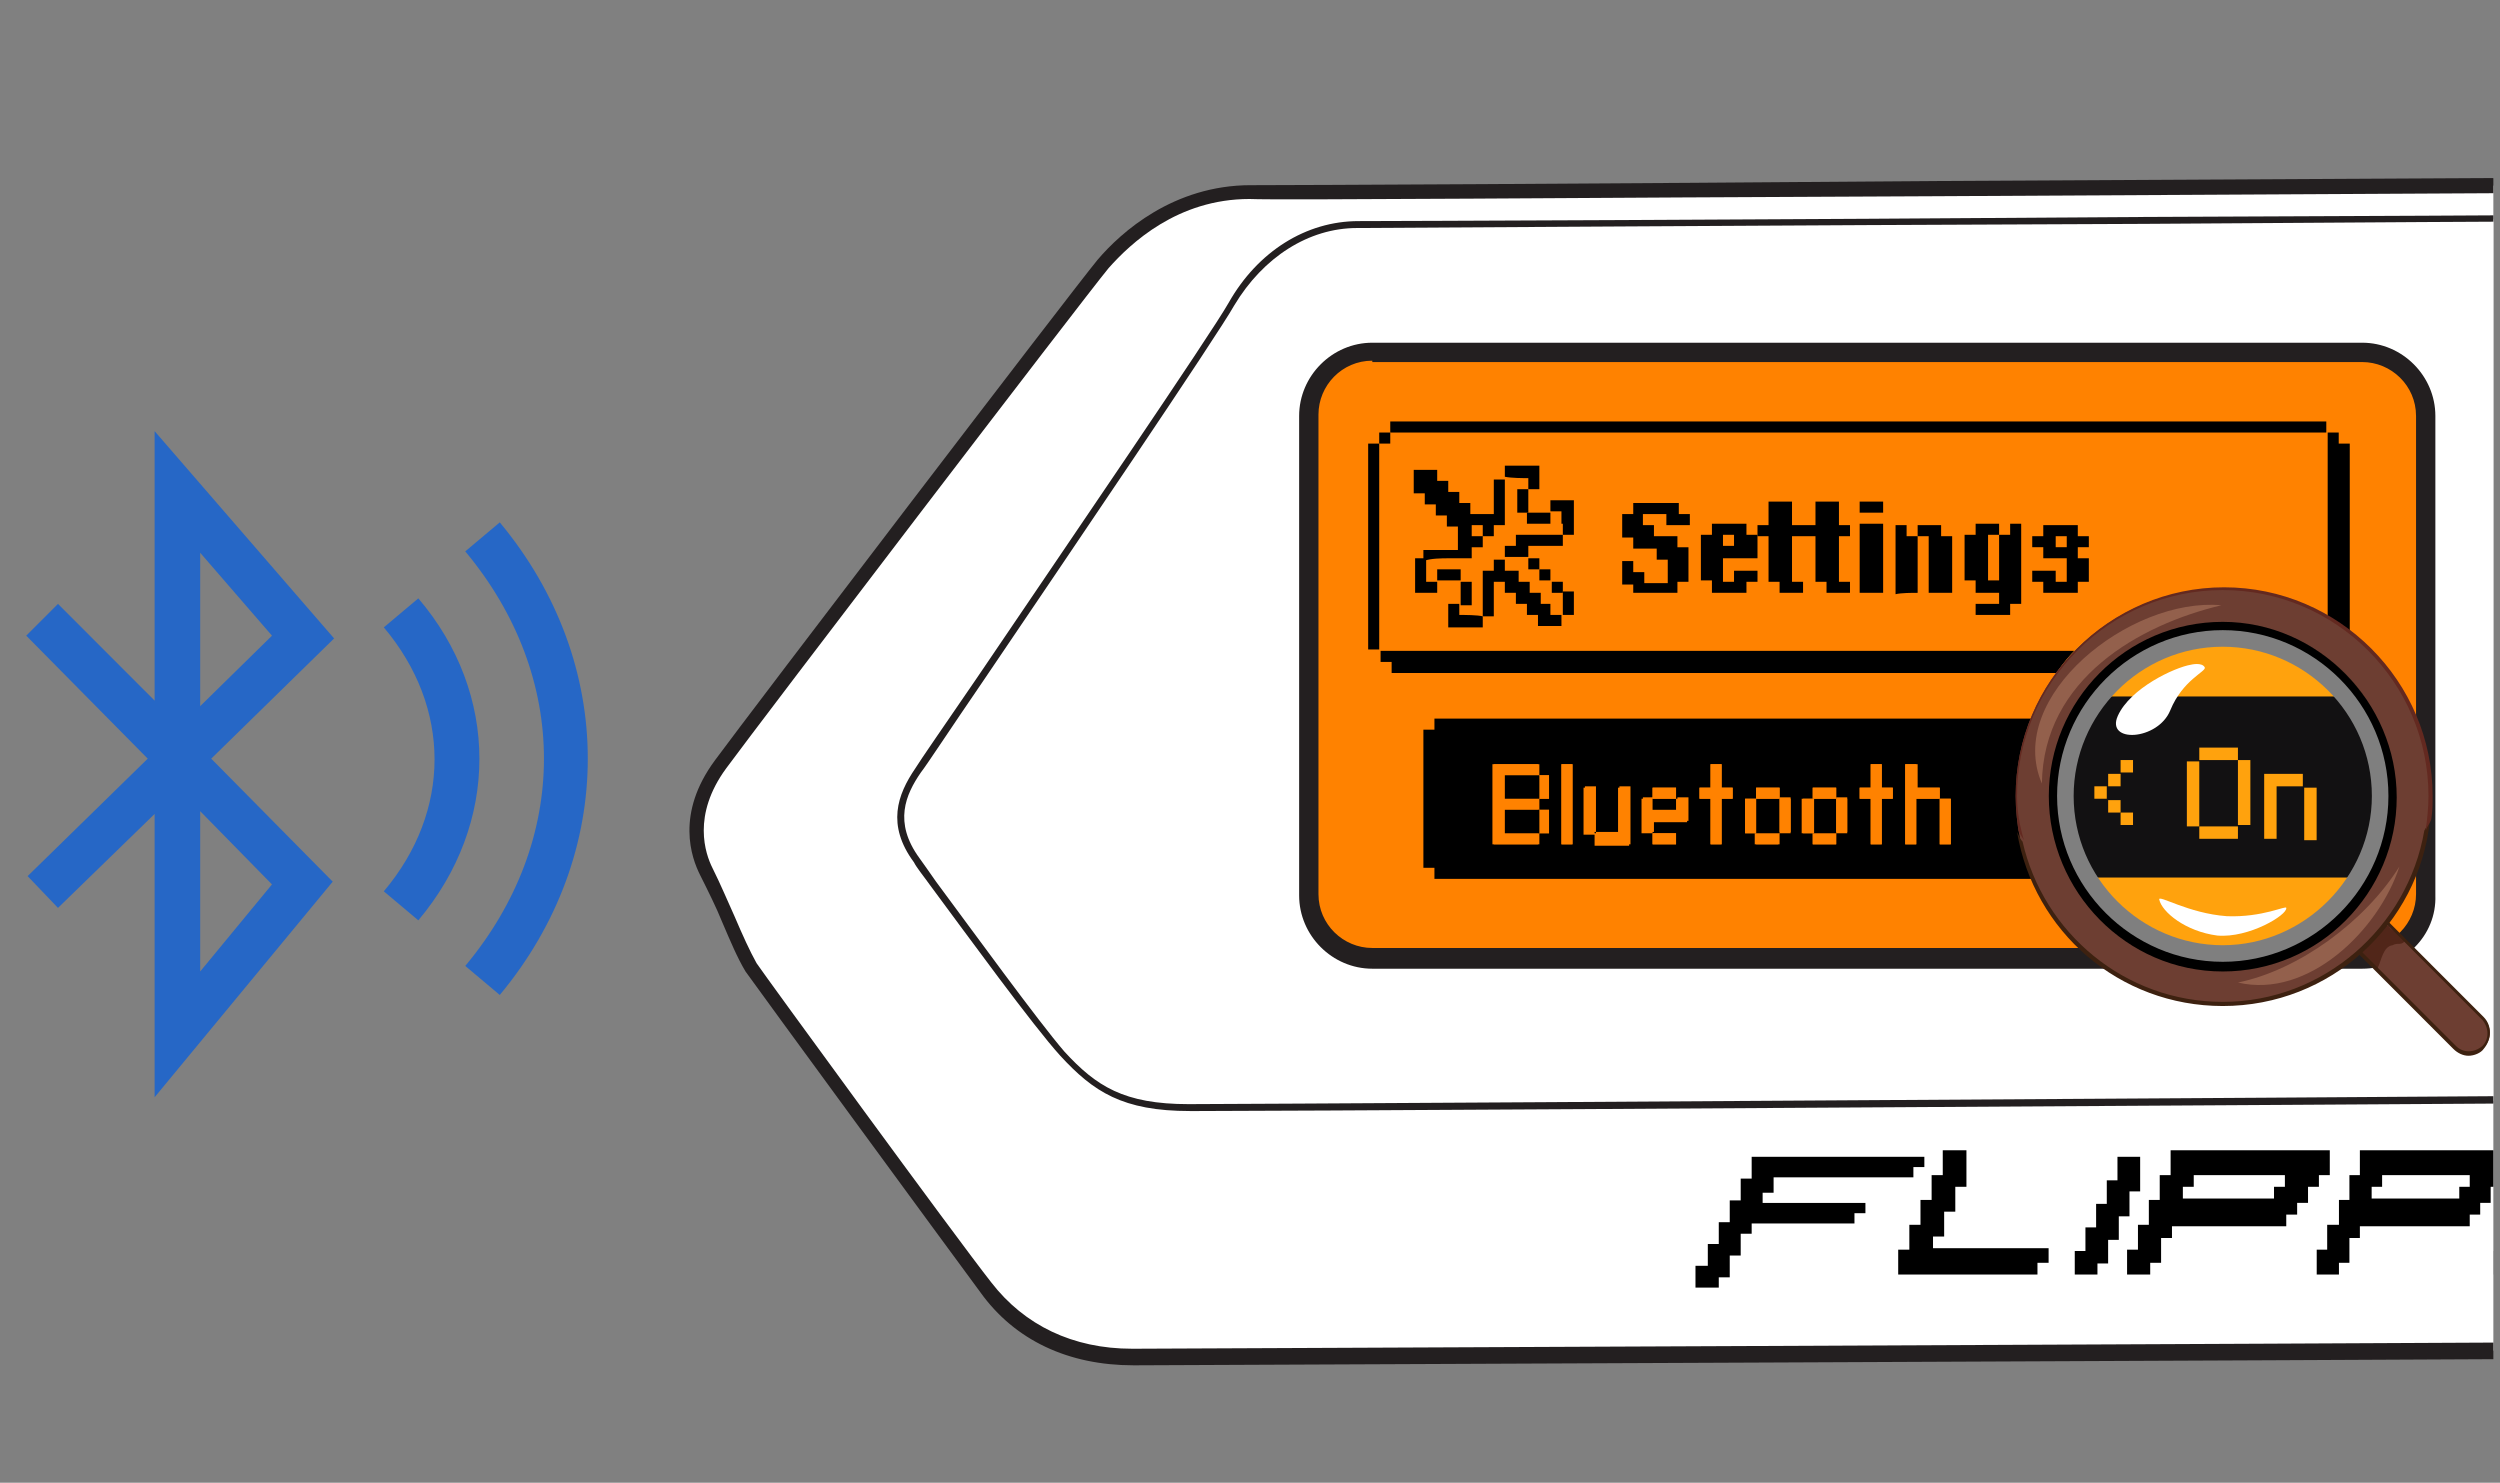 <svg width="376" height="223" viewBox="0 0 376 223" fill="none" xmlns="http://www.w3.org/2000/svg">
<rect x="0" y="0" width="376" height="223" fill="#808080" stroke="none"/>
<g clip-path="url(#clip0_32_1139)">
<path d="M188.123 28.889C198.505 28.889 443.729 27.435 451.412 27.642C459.51 27.85 467.816 29.721 474.46 37.203C481.105 44.685 509.759 80.017 512.874 83.758C515.988 87.5 518.895 92.28 519.934 100.178C520.972 108.075 523.464 161.074 523.464 168.348C523.464 176.038 521.179 179.156 519.518 182.689C517.857 186.014 515.365 191.003 513.912 194.328C512.251 197.653 506.645 202.226 497.716 202.434C488.787 202.641 180.648 204.096 171.096 204.096C161.545 204.304 153.655 200.563 148.463 193.704C142.857 186.638 114.203 147.565 112.957 145.486C110.88 142.161 109.012 136.965 106.105 131.145C104.236 127.612 103.405 121.793 108.181 114.934C112.957 108.283 161.337 44.685 165.698 39.697C170.058 34.709 177.741 28.889 188.123 28.889Z" fill="white"/>
<path d="M170.473 205.343C160.714 205.343 152.616 201.602 147.425 194.328C142.65 187.885 113.58 148.188 112.126 146.11C110.88 144.031 109.842 141.537 108.596 138.628C107.766 136.549 106.52 134.055 105.274 131.561C104.028 129.067 101.537 122.416 107.558 114.311C112.749 107.244 161.13 43.854 165.075 39.074C168.605 34.917 176.495 27.85 188.123 27.85C188.331 27.85 188.538 27.85 188.746 27.85C195.183 27.85 239.618 27.642 290.698 27.227C363.995 26.811 447.051 26.395 451.412 26.395C458.056 26.603 467.816 27.642 475.291 36.372C478.198 39.697 486.919 50.089 512.666 81.68L513.704 82.927C516.819 86.876 519.934 91.448 520.972 99.97C522.01 108.283 524.502 161.282 524.502 168.348C524.502 175.415 522.633 178.948 520.972 182.066C520.764 182.481 520.556 182.897 520.349 183.313C518.688 186.638 516.196 191.626 514.742 194.952C512.874 198.9 506.645 203.473 497.508 203.681C491.694 203.889 360.673 204.512 264.95 204.928C214.286 205.136 174.211 205.343 170.889 205.343C170.681 205.343 170.473 205.343 170.473 205.343ZM187.915 29.929C177.118 29.929 170.058 36.579 166.736 40.321C162.791 45.101 114.41 108.491 109.219 115.558C104.028 122.624 106.105 128.444 107.143 130.522C108.389 133.016 109.427 135.51 110.465 137.796C111.711 140.706 112.749 142.992 113.787 144.863C115.033 146.733 143.688 186.015 149.086 192.873C154.07 199.316 161.337 202.849 170.266 202.849C170.473 202.849 170.473 202.849 170.681 202.849C174.003 202.849 214.078 202.642 264.743 202.434C360.465 202.018 491.279 201.394 497.093 201.187C505.606 200.979 510.797 196.614 512.251 193.704C513.912 190.379 516.404 185.391 517.857 182.066C518.065 181.65 518.272 181.234 518.48 180.819C519.934 177.909 521.595 174.791 521.595 168.141C521.595 160.035 519.103 107.66 518.065 99.97C517.027 92.28 514.327 87.915 511.42 84.174L510.797 83.135C485.05 51.544 476.329 40.944 473.63 37.826C468.231 31.591 461.379 28.889 451.412 28.682C447.051 28.682 363.995 29.097 290.698 29.513C237.957 29.721 192.483 30.137 187.915 29.929Z" fill="#231F20"/>
<path d="M442.068 32.63C450.789 32.63 456.188 33.67 461.794 40.528C467.4 47.387 500.831 91.241 503.53 94.982C506.229 98.723 508.721 104.127 508.721 110.154C508.721 116.181 510.174 144.031 509.759 151.513C509.551 158.996 504.568 164.192 497.093 164.607C489.826 164.815 188.746 166.893 178.779 166.686C168.812 166.686 164.452 163.776 159.676 158.58C154.9 153.176 141.404 134.471 137.666 129.483C133.721 124.079 135.382 119.922 137.874 115.973C140.365 112.024 181.271 52.375 185.008 45.932C188.746 39.489 195.39 33.877 203.904 33.877C212.417 33.877 433.555 32.63 442.068 32.63Z" fill="white"/>
<path d="M180.025 167.101C179.61 167.101 179.194 167.101 178.987 167.101C168.812 167.101 164.452 164.192 159.468 158.788C155.316 154.215 145.349 140.498 139.95 133.224C138.912 131.769 137.874 130.522 137.458 129.691C133.306 124.079 134.967 119.507 137.666 115.558C138.289 114.518 142.027 109.115 147.01 101.84C160.091 82.511 182.101 50.297 184.801 45.516C189.161 37.826 196.429 33.254 204.319 33.254C208.472 33.254 266.611 33.046 322.674 32.63C379.36 32.423 438.123 32.007 442.276 32.007C451.412 32.007 457.018 33.254 462.625 40.113C468.439 47.179 501.869 91.241 504.36 94.566C507.683 99.138 509.552 104.75 509.759 110.154C509.759 112.232 509.967 116.805 510.174 122.208C510.59 132.6 511.005 146.733 510.797 151.721C510.382 159.619 505.191 165.023 497.716 165.231C491.071 165.231 203.073 167.101 180.025 167.101ZM442.068 33.046C437.708 33.046 379.153 33.254 322.467 33.67C266.404 33.877 208.264 34.293 204.111 34.293C196.844 34.293 189.992 38.658 185.631 45.932C182.932 50.712 160.922 83.135 147.841 102.464C142.857 109.738 139.327 115.142 138.497 116.181C136.213 119.507 134.344 123.663 138.289 129.067C138.912 129.898 139.743 131.145 140.781 132.6C146.179 139.875 156.146 153.592 160.091 158.164C164.867 163.36 169.02 166.062 178.779 166.062C190.199 166.062 490.656 164.192 497.093 163.984C503.945 163.776 508.929 158.788 509.136 151.513C509.344 146.525 508.721 132.392 508.513 122.208C508.306 116.805 508.098 112.232 508.098 110.154C508.098 102.88 504.568 97.268 503.115 95.397C500.623 92.072 467.193 48.01 461.379 40.944C456.188 34.293 450.997 33.046 442.068 33.046Z" fill="#231F20"/>
<path d="M355.274 144.031H206.395C200.997 144.031 196.844 139.667 196.844 134.471V62.559C196.844 57.155 201.204 52.998 206.395 52.998H355.274C360.673 52.998 364.826 57.363 364.826 62.559V134.679C365.033 139.875 360.673 144.031 355.274 144.031Z" fill="#FF8200"/>
<path d="M355.274 145.694H206.395C200.374 145.694 195.39 140.706 195.39 134.679V62.559C195.39 56.532 200.374 51.544 206.395 51.544H355.274C361.296 51.544 366.279 56.532 366.279 62.559V134.679C366.487 140.706 361.503 145.694 355.274 145.694ZM206.395 54.246C201.827 54.246 198.297 57.987 198.297 62.351V134.471C198.297 139.043 202.035 142.576 206.395 142.576H355.274C359.842 142.576 363.372 138.835 363.372 134.471V62.559C363.372 57.987 359.635 54.453 355.274 54.453H206.395V54.246Z" fill="#231F20"/>
<path d="M207.434 94.358C207.434 85.213 207.434 75.861 207.434 66.716H205.772C205.772 77.108 205.772 87.5 205.772 97.684H207.434C207.434 96.852 207.434 95.189 207.434 94.358Z" fill="black"/>
<path d="M233.389 90.825H231.728V89.162H230.066V87.499H228.405V85.837H226.329V84.174H224.668V85.837H223.007C223.007 87.915 223.007 90.617 223.007 92.695H224.668C224.668 91.24 224.668 88.954 224.668 87.499H226.329V89.162H227.99V90.825H229.651V92.488H231.312V94.15C232.143 94.15 233.804 94.15 234.842 94.15V92.488H233.181V90.825H233.389Z" fill="black"/>
<path d="M219.477 92.488V90.825H217.816C217.816 91.656 217.816 93.319 217.816 94.358C219.269 94.358 221.553 94.358 223.007 94.358V92.695C222.176 92.488 220.307 92.488 219.477 92.488Z" fill="black"/>
<path d="M297.135 89.162C297.965 89.162 299.626 89.162 300.664 89.162V90.825C299.834 90.825 298.173 90.825 297.135 90.825V92.488C298.588 92.488 300.872 92.488 302.326 92.488V90.825H303.987C303.987 86.876 303.987 82.719 303.987 78.77H302.326V80.433H300.664C300.664 82.511 300.664 85.213 300.664 87.292H299.003C299.003 85.213 299.003 82.511 299.003 80.433H300.664V78.77C299.834 78.77 298.173 78.77 297.135 78.77V80.433H295.473C295.473 82.511 295.473 85.213 295.473 87.292H297.135V89.162Z" fill="black"/>
<path d="M235.05 92.488H236.711C236.711 91.656 236.711 89.993 236.711 88.954H235.05C235.05 89.993 235.05 91.656 235.05 92.488Z" fill="black"/>
<path d="M221.346 89.162V87.499H219.684C219.684 88.331 219.684 89.994 219.684 91.033H221.346V89.162Z" fill="black"/>
<path d="M307.309 89.162C308.762 89.162 311.047 89.162 312.5 89.162V87.499H314.161C314.161 86.668 314.161 85.005 314.161 83.966H312.5V82.303H314.161V80.641H312.5V78.978C311.047 78.978 308.762 78.978 307.309 78.978V80.641H305.648V82.303H307.309V83.966C308.14 83.966 309.801 83.966 310.839 83.966C310.839 84.798 310.839 86.46 310.839 87.499H309.178V85.837C308.347 85.837 306.686 85.837 305.648 85.837V87.499H307.309V89.162ZM309.178 82.303V80.641H310.839V82.303H309.178Z" fill="black"/>
<path d="M265.988 82.304C265.988 83.758 265.988 86.045 265.988 87.499H267.65V89.162C268.48 89.162 270.141 89.162 271.179 89.162V87.499H269.518C269.518 85.421 269.518 82.719 269.518 80.641C270.349 80.641 272.01 80.641 273.048 80.641C273.048 82.719 273.048 85.421 273.048 87.499H274.709V89.162C275.54 89.162 277.201 89.162 278.239 89.162V87.499H276.578C276.578 85.421 276.578 82.719 276.578 80.641H278.239V78.978H276.578C276.578 78.147 276.578 76.484 276.578 75.445C275.748 75.445 274.086 75.445 273.048 75.445C273.048 76.276 273.048 77.939 273.048 78.978C272.218 78.978 270.557 78.978 269.518 78.978C269.518 78.147 269.518 76.484 269.518 75.445C268.688 75.445 267.027 75.445 265.988 75.445C265.988 76.276 265.988 77.939 265.988 78.978H264.327V80.641H265.988V82.304Z" fill="black"/>
<path d="M245.432 89.162C247.508 89.162 250.208 89.162 252.284 89.162V87.5H253.945C253.945 86.045 253.945 83.758 253.945 82.304H252.284V80.641C251.454 80.641 249.792 80.641 248.754 80.641V78.978H247.093V77.316C247.924 77.316 249.585 77.316 250.623 77.316V78.978C251.454 78.978 253.115 78.978 254.153 78.978V77.316H252.492V75.653C250.415 75.653 247.716 75.653 245.64 75.653V77.316H243.978C243.978 78.147 243.978 79.81 243.978 80.849H245.64V82.511C246.47 82.511 248.131 82.511 249.169 82.511V84.174H250.831C250.831 85.005 250.831 86.668 250.831 87.707C250 87.707 248.339 87.707 247.301 87.707V86.045H245.64V84.382H243.978C243.978 85.213 243.978 86.876 243.978 87.915H245.64V89.162H245.432Z" fill="black"/>
<path d="M235.05 87.499H233.389V89.162H235.05V87.499Z" fill="black"/>
<path d="M233.181 85.629H231.52V87.292H233.181V85.629Z" fill="black"/>
<path d="M217.816 85.629H216.154V87.292C216.985 87.292 218.646 87.292 219.684 87.292V85.629H217.816Z" fill="black"/>
<path d="M216.155 89.162V87.499H214.493C214.493 86.668 214.493 85.005 214.493 83.966H212.832C212.832 85.421 212.832 87.707 212.832 89.162C213.455 89.162 215.324 89.162 216.155 89.162Z" fill="black"/>
<path d="M231.52 83.966H229.859V85.629H231.52V83.966Z" fill="black"/>
<path d="M217.816 83.966C218.646 83.966 220.307 83.966 221.346 83.966V82.304H223.007V80.641H221.346V78.978H223.007V80.641H224.668V78.978H226.329C226.329 76.9 226.329 74.198 226.329 72.12H224.668C224.668 73.574 224.668 75.861 224.668 77.316C223.837 77.316 222.176 77.316 221.138 77.316V75.653H219.477V73.99H217.816V72.327H216.154V70.665C215.324 70.665 213.663 70.665 212.625 70.665C212.625 71.496 212.625 73.159 212.625 74.198H214.286V75.861H215.947V77.523H217.608V79.186H219.269C219.269 80.017 219.269 81.68 219.269 82.719C217.816 82.719 215.532 82.719 214.078 82.719V84.382C215.116 83.966 216.985 83.966 217.816 83.966Z" fill="black"/>
<path d="M231.52 80.433C230.689 80.433 229.028 80.433 227.99 80.433V82.096H226.329V83.758C227.159 83.758 228.821 83.758 229.859 83.758V82.096C231.312 82.096 233.596 82.096 235.05 82.096V80.433C234.219 80.433 232.351 80.433 231.52 80.433Z" fill="black"/>
<path d="M290.075 82.303C290.075 84.382 290.075 87.084 290.075 89.162C290.905 89.162 292.566 89.162 293.605 89.162C293.605 86.46 293.605 83.343 293.605 80.641H291.944V78.978C291.113 78.978 289.452 78.978 288.414 78.978V80.641H290.075V82.303Z" fill="black"/>
<path d="M288.414 89.162C288.414 86.46 288.414 83.343 288.414 80.641H286.753V78.978H285.091C285.091 82.303 285.091 86.045 285.091 89.37C285.922 89.162 287.583 89.162 288.414 89.162Z" fill="black"/>
<path d="M283.223 89.162C283.223 85.837 283.223 82.096 283.223 78.77C282.392 78.77 280.731 78.77 279.693 78.77C279.693 82.096 279.693 85.837 279.693 89.162C280.731 89.162 282.392 89.162 283.223 89.162Z" fill="black"/>
<path d="M257.475 89.162C258.929 89.162 261.213 89.162 262.666 89.162V87.5H264.327V85.837C263.497 85.837 261.836 85.837 260.797 85.837V87.5H259.136C259.136 86.668 259.136 85.005 259.136 83.966C260.59 83.966 262.874 83.966 264.327 83.966C264.327 83.135 264.327 81.472 264.327 80.433H262.666V78.77C261.213 78.77 258.929 78.77 257.475 78.77V80.433H255.814C255.814 82.511 255.814 85.213 255.814 87.292H257.475V89.162ZM259.136 80.433H260.797V82.096H259.136V80.433Z" fill="black"/>
<path d="M235.05 78.77V80.433H236.711C236.711 78.978 236.711 76.692 236.711 75.237C235.88 75.237 234.219 75.237 233.181 75.237V76.9H234.842V78.77H235.05Z" fill="black"/>
<path d="M231.52 78.77H233.181V77.108C232.351 77.108 230.689 77.108 229.651 77.108V78.77H231.52Z" fill="black"/>
<path d="M283.223 77.108V75.445C282.392 75.445 280.731 75.445 279.693 75.445V77.108C280.731 77.108 282.392 77.108 283.223 77.108Z" fill="black"/>
<path d="M228.198 75.445V77.108H229.859C229.859 76.276 229.859 74.614 229.859 73.575H228.198V75.445Z" fill="black"/>
<path d="M229.859 71.912V73.574H231.52C231.52 72.743 231.52 71.08 231.52 70.041C230.066 70.041 227.782 70.041 226.329 70.041V71.704C227.367 71.912 229.028 71.912 229.859 71.912Z" fill="black"/>
<path d="M351.744 66.716V65.053H350.083C350.083 75.861 350.083 86.876 350.083 97.891C302.533 97.891 254.983 97.891 207.641 97.891V99.554H209.302V101.217C256.852 101.217 304.402 101.217 351.744 101.217V99.554H353.405C353.405 88.747 353.405 77.731 353.405 66.716H351.744V66.716Z" fill="black"/>
<path d="M209.095 65.053H207.434V66.716H209.095V65.053Z" fill="black"/>
<path d="M212.625 65.053C258.306 65.053 304.194 65.053 349.875 65.053V63.39C302.949 63.39 256.022 63.39 209.095 63.39V65.053C210.133 65.053 211.794 65.053 212.625 65.053Z" fill="black"/>
<path d="M23.256 165.023V122.416L8.721 136.549L4.153 131.769L22.218 114.103L3.945 95.605L8.721 90.825L23.256 105.374V64.845L50.249 96.021L31.769 114.103L50.041 132.6L23.256 165.023ZM30.108 122.001V146.11L40.905 133.016L30.108 122.001ZM30.108 83.135V106.205L40.905 95.605L30.108 83.135Z" fill="#2667C6"/>
<path d="M62.915 138.42L57.724 134.055C67.899 122.001 67.899 106.413 57.724 94.358L62.915 89.994C75.166 104.334 75.166 123.871 62.915 138.42Z" fill="#2667C6"/>
<path d="M75.166 149.643L69.975 145.278C85.756 126.365 85.756 101.84 69.975 82.927L75.166 78.563C92.816 99.762 92.816 128.444 75.166 149.643Z" fill="#2667C6"/>
<path d="M215.739 132.185C251.661 132.185 278.447 132.185 314.161 132.185H301.91C318.729 132.185 335.756 132.185 352.575 132.185H349.668H351.329H349.045C349.875 132.185 351.537 132.185 352.575 132.185H349.045C349.875 132.185 351.537 132.185 352.575 132.185H349.668H351.329H349.045C349.875 132.185 351.537 132.185 352.575 132.185C351.952 132.185 350.083 132.185 349.46 132.185H351.121H348.214C349.46 132.185 351.329 132.185 352.782 132.185H349.875H351.537H349.253C350.083 132.185 351.744 132.185 352.782 132.185H349.875C351.329 132.185 353.613 132.185 355.066 132.185V130.522H356.728C356.728 123.663 356.728 116.597 356.728 109.738H355.066V108.075C353.613 108.075 351.329 108.075 349.875 108.075H352.782C351.952 108.075 350.291 108.075 349.253 108.075H351.537H349.875H352.782C351.537 108.075 349.668 108.075 348.214 108.075H351.121H349.46C350.083 108.075 351.952 108.075 352.575 108.075C351.744 108.075 350.083 108.075 349.045 108.075H351.329H349.668H352.575C351.744 108.075 350.083 108.075 349.045 108.075H352.575C351.744 108.075 350.083 108.075 349.045 108.075H351.329H349.668H352.575C335.756 108.075 318.729 108.075 301.91 108.075H314.161C278.239 108.075 251.661 108.075 215.739 108.075V109.738H214.078C214.078 116.597 214.078 123.663 214.078 130.522H215.739V132.185ZM345.723 125.326C345.723 123.871 345.723 121.585 345.723 120.13C344.892 120.13 343.231 120.13 342.193 120.13C342.193 122.208 342.193 124.91 342.193 126.989H340.532C340.532 124.287 340.532 121.169 340.532 118.259C341.985 118.259 344.269 118.259 345.723 118.259V119.922H347.384C347.384 122.001 347.384 124.702 347.384 126.781H345.723V125.326ZM291.736 125.326C291.736 123.871 291.736 121.585 291.736 120.13C290.905 120.13 289.244 120.13 288.206 120.13C288.206 122.208 288.206 124.91 288.206 126.989H286.545C286.545 123.04 286.545 118.883 286.545 114.934H288.206C288.206 115.765 288.206 117.428 288.206 118.467C289.037 118.467 290.698 118.467 291.736 118.467V120.13H293.397C293.397 122.208 293.397 124.91 293.397 126.989H291.736V125.326ZM224.46 125.326C224.46 122.001 224.46 118.259 224.46 114.934C226.537 114.934 229.236 114.934 231.312 114.934V116.597H232.973C232.973 117.428 232.973 119.091 232.973 120.13H231.312V121.793H232.973C232.973 122.624 232.973 124.287 232.973 125.326H231.312V126.989C229.236 126.989 226.537 126.989 224.46 126.989V125.326ZM234.842 125.326C234.842 122.001 234.842 118.259 234.842 114.934H236.503C236.503 118.883 236.503 123.04 236.503 126.989H234.842V125.326ZM238.164 125.326C238.164 123.248 238.164 120.546 238.164 118.467H239.826C239.826 120.546 239.826 123.248 239.826 125.326C240.656 125.326 242.317 125.326 243.355 125.326C243.355 123.248 243.355 120.546 243.355 118.467H245.017C245.017 121.169 245.017 124.287 245.017 127.196C243.563 127.196 241.279 127.196 239.826 127.196V125.534H238.164V125.326ZM246.885 125.326C246.885 123.871 246.885 121.585 246.885 120.13H248.547V118.467C249.377 118.467 251.038 118.467 252.076 118.467V120.13H253.738C253.738 120.961 253.738 122.624 253.738 123.663C252.284 123.663 250 123.663 248.547 123.663V125.326C249.377 125.326 251.038 125.326 252.076 125.326V126.989C251.246 126.989 249.585 126.989 248.547 126.989V125.326H246.885ZM257.267 125.326C257.267 123.871 257.267 121.585 257.267 120.13H255.606V118.467H257.267C257.267 117.636 257.267 115.973 257.267 114.934H258.929C258.929 115.765 258.929 117.428 258.929 118.467H260.59V120.13H258.929C258.929 122.208 258.929 124.91 258.929 126.989H257.267V125.326ZM262.458 125.326C262.458 123.871 262.458 121.585 262.458 120.13H264.12V118.467C264.95 118.467 266.611 118.467 267.65 118.467V120.13H269.311C269.311 121.585 269.311 123.871 269.311 125.326H267.65V126.989C266.819 126.989 265.158 126.989 264.12 126.989V125.326H262.458ZM270.972 125.326C270.972 123.871 270.972 121.585 270.972 120.13H272.633V118.467C273.463 118.467 275.125 118.467 276.163 118.467V120.13H277.824C277.824 121.585 277.824 123.871 277.824 125.326H276.163V126.989C275.332 126.989 273.671 126.989 272.633 126.989V125.326H270.972ZM281.354 125.326C281.354 123.871 281.354 121.585 281.354 120.13H279.693V118.467H281.354C281.354 117.636 281.354 115.973 281.354 114.934H283.015C283.015 115.765 283.015 117.428 283.015 118.467H284.676V120.13H283.015C283.015 122.208 283.015 124.91 283.015 126.989H281.354V125.326ZM319.767 123.455V121.793H318.106V120.13H319.767V118.467H321.429V116.805H323.09V118.467H321.429V120.13H319.767V121.793H321.429V123.455H323.09V125.118H321.429V123.455H319.767V123.455ZM330.15 125.326C330.15 122.624 330.15 119.506 330.15 116.597H331.811V114.934C333.264 114.934 335.548 114.934 337.002 114.934V116.597H338.663C338.663 119.299 338.663 122.416 338.663 125.326H337.002V126.989C335.548 126.989 333.264 126.989 331.811 126.989V125.326H330.15Z" fill="black"/>
<path d="M347.384 125.326C347.384 123.871 347.384 121.585 347.384 120.13H345.723C345.723 122.208 345.723 124.91 345.723 126.989H347.384V125.326Z" fill="#FF8200"/>
<path d="M333.679 126.989C334.51 126.989 336.171 126.989 337.209 126.989V125.326C335.756 125.326 333.472 125.326 332.018 125.326V126.989H333.679Z" fill="#FF8200"/>
<path d="M293.397 125.326C293.397 123.871 293.397 121.585 293.397 120.13H291.736C291.736 122.208 291.736 124.91 291.736 126.989H293.397V125.326Z" fill="#FF8200"/>
<path d="M283.015 125.326C283.015 123.871 283.015 121.585 283.015 120.13H284.676V118.467H283.015C283.015 117.636 283.015 115.973 283.015 114.934H281.354C281.354 115.765 281.354 117.428 281.354 118.467H279.693V120.13H281.354C281.354 122.208 281.354 124.91 281.354 126.989H283.015V125.326Z" fill="#FF8200"/>
<path d="M274.502 126.989H276.163V125.326C275.332 125.326 273.671 125.326 272.633 125.326V126.989H274.502Z" fill="#FF8200"/>
<path d="M265.781 126.989H267.442V125.326C266.611 125.326 264.95 125.326 263.912 125.326V126.989H265.781Z" fill="#FF8200"/>
<path d="M258.929 125.326C258.929 123.871 258.929 121.585 258.929 120.13H260.59V118.467H258.929C258.929 117.636 258.929 115.973 258.929 114.934H257.267C257.267 115.765 257.267 117.428 257.267 118.467H255.606V120.13H257.267C257.267 122.208 257.267 124.91 257.267 126.989H258.929V125.326Z" fill="#FF8200"/>
<path d="M250.415 126.989H252.076V125.326C251.246 125.326 249.585 125.326 248.547 125.326V126.989H250.415Z" fill="#FF8200"/>
<path d="M241.694 126.989C242.525 126.989 244.186 126.989 245.224 126.989C245.224 124.287 245.224 121.169 245.224 118.26H243.563C243.563 120.338 243.563 123.04 243.563 125.118C242.733 125.118 241.071 125.118 240.033 125.118V126.781H241.694V126.989Z" fill="#FF8200"/>
<path d="M236.503 125.326C236.503 122.001 236.503 118.259 236.503 114.934H234.842C234.842 118.883 234.842 123.04 234.842 126.989H236.503V125.326Z" fill="#FF8200"/>
<path d="M227.99 126.989C228.821 126.989 230.482 126.989 231.52 126.989V125.326C230.066 125.326 227.782 125.326 226.329 125.326C226.329 124.495 226.329 122.832 226.329 121.793C227.782 121.793 230.066 121.793 231.52 121.793V120.13C230.066 120.13 227.782 120.13 226.329 120.13C226.329 119.299 226.329 117.636 226.329 116.597C227.782 116.597 230.066 116.597 231.52 116.597V114.934C229.444 114.934 226.744 114.934 224.668 114.934C224.668 118.883 224.668 123.04 224.668 126.989C225.291 126.989 227.159 126.989 227.99 126.989Z" fill="#FF8200"/>
<path d="M335.341 125.326H337.002C337.002 122.624 337.002 119.507 337.002 116.597C335.548 116.597 333.264 116.597 331.811 116.597C331.811 119.299 331.811 122.416 331.811 125.326C332.849 125.326 334.51 125.326 335.341 125.326Z" fill="black"/>
<path d="M323.297 123.455H321.636V125.118H323.297V123.455Z" fill="#FF8200"/>
<path d="M276.163 125.326C276.163 123.871 276.163 121.585 276.163 120.13C275.332 120.13 273.671 120.13 272.633 120.13C272.633 121.585 272.633 123.871 272.633 125.326C273.671 125.326 275.332 125.326 276.163 125.326Z" fill="black"/>
<path d="M267.649 125.326C267.649 123.871 267.649 121.585 267.649 120.13C266.819 120.13 265.158 120.13 264.12 120.13C264.12 121.585 264.12 123.871 264.12 125.326C264.95 125.326 266.819 125.326 267.649 125.326Z" fill="black"/>
<path d="M231.312 125.326H232.973C232.973 124.495 232.973 122.832 232.973 121.793H231.312C231.312 122.624 231.312 124.495 231.312 125.326Z" fill="#FF8200"/>
<path d="M332.018 121.793C332.018 120.338 332.018 118.052 332.018 116.597H330.15C330.15 119.299 330.15 122.416 330.15 125.326H331.811C332.018 124.495 332.018 122.624 332.018 121.793Z" fill="#FF8200"/>
<path d="M321.429 121.793H319.767V123.455H321.429V121.793Z" fill="#FF8200"/>
<path d="M276.163 123.455V125.118H277.824C277.824 123.663 277.824 121.377 277.824 119.922H276.163C276.163 120.961 276.163 122.624 276.163 123.455Z" fill="#FF8200"/>
<path d="M272.841 121.793V120.13H271.179C271.179 121.585 271.179 123.871 271.179 125.326H272.841C272.841 124.495 272.841 122.624 272.841 121.793Z" fill="#FF8200"/>
<path d="M267.65 123.455V125.118H269.311C269.311 123.663 269.311 121.377 269.311 119.922H267.65C267.65 120.961 267.65 122.624 267.65 123.455Z" fill="#FF8200"/>
<path d="M264.12 121.793V120.13H262.458C262.458 121.585 262.458 123.871 262.458 125.326H264.12C264.12 124.495 264.12 122.624 264.12 121.793Z" fill="#FF8200"/>
<path d="M250.415 123.455C251.246 123.455 252.907 123.455 253.945 123.455C253.945 122.624 253.945 120.961 253.945 119.922H252.284V121.585C251.453 121.585 249.792 121.585 248.754 121.585V119.922H247.093C247.093 121.377 247.093 123.663 247.093 125.118H248.754V123.455H250.415Z" fill="#FF8200"/>
<path d="M240.033 121.793C240.033 120.961 240.033 119.299 240.033 118.26H238.372C238.372 120.338 238.372 123.04 238.372 125.118H240.033C240.033 124.495 240.033 122.624 240.033 121.793Z" fill="#FF8200"/>
<path d="M227.99 121.793H226.329C226.329 122.624 226.329 124.287 226.329 125.326C227.782 125.326 230.066 125.326 231.52 125.326C231.52 124.495 231.52 122.832 231.52 121.793C230.482 121.793 228.821 121.793 227.99 121.793Z" fill="black"/>
<path d="M319.767 120.13H318.106V121.793H319.767V120.13Z" fill="#FF8200"/>
<path d="M250.415 121.793H252.076V120.13C251.246 120.13 249.585 120.13 248.547 120.13V121.793H250.415Z" fill="black"/>
<path d="M344.061 118.467C343.231 118.467 341.57 118.467 340.532 118.467C340.532 121.169 340.532 124.287 340.532 127.196H342.193C342.193 125.118 342.193 122.416 342.193 120.338C343.023 120.338 344.684 120.338 345.723 120.338V118.467H344.061Z" fill="#FF8200"/>
<path d="M337.209 120.13C337.209 121.585 337.209 123.871 337.209 125.326H338.87C338.87 122.624 338.87 119.507 338.87 116.597H337.209C337.209 117.428 337.209 119.299 337.209 120.13Z" fill="#FF8200"/>
<path d="M321.429 118.467H319.767V120.13H321.429V118.467Z" fill="#FF8200"/>
<path d="M290.075 118.467H288.414C288.414 117.636 288.414 115.973 288.414 114.934H286.545C286.545 118.883 286.545 123.04 286.545 126.989H288.206C288.206 124.91 288.206 122.208 288.206 120.13C289.037 120.13 290.698 120.13 291.736 120.13V118.467H290.075Z" fill="#FF8200"/>
<path d="M276.163 120.13V118.467C275.332 118.467 273.671 118.467 272.633 118.467V120.13C273.671 120.13 275.332 120.13 276.163 120.13Z" fill="#FF8200"/>
<path d="M267.649 120.13V118.467C266.819 118.467 265.158 118.467 264.12 118.467V120.13C264.95 120.13 266.819 120.13 267.649 120.13Z" fill="#FF8200"/>
<path d="M252.076 120.13V118.467C251.246 118.467 249.585 118.467 248.547 118.467V120.13C249.377 120.13 251.246 120.13 252.076 120.13Z" fill="#FF8200"/>
<path d="M231.312 120.13H232.973C232.973 119.299 232.973 117.636 232.973 116.597H231.312C231.312 117.428 231.312 119.299 231.312 120.13Z" fill="#FF8200"/>
<path d="M323.297 116.597H321.636V118.26H323.297V116.597Z" fill="#FF8200"/>
<path d="M227.99 116.597H226.329C226.329 117.428 226.329 119.091 226.329 120.13C227.782 120.13 230.066 120.13 231.52 120.13C231.52 119.299 231.52 117.636 231.52 116.597C230.482 116.597 228.821 116.597 227.99 116.597Z" fill="black"/>
<path d="M335.341 116.597H337.002V114.934C335.548 114.934 333.264 114.934 331.811 114.934V116.597C332.849 116.597 334.51 116.597 335.341 116.597Z" fill="#FF8200"/>
<path d="M305.817 113.064C305.817 114.366 305.817 115.731 305.817 117.142C305.817 132.91 318.6 145.694 334.368 145.694H335.692C350.729 145.694 362.919 133.504 362.919 118.467C362.919 103.431 350.729 91.241 335.692 91.241H327.64C315.588 91.241 305.817 101.011 305.817 113.064Z" fill="#FFA20D"/>
<path d="M308.14 131.977C327.243 131.977 335.133 131.977 354.236 131.977H350.914H352.782H350.291C351.329 131.977 353.198 131.977 354.236 131.977H350.083C351.121 131.977 352.99 131.977 354.028 131.977H350.706H352.575H350.083C351.121 131.977 352.99 131.977 354.028 131.977C353.405 131.977 351.121 131.977 350.291 131.977H352.159H348.837C350.291 131.977 352.367 131.977 354.028 131.977H350.914H352.782H350.291C351.329 131.977 353.198 131.977 354.236 131.977H350.914C352.575 131.977 355.066 131.977 356.728 131.977V130.106H358.596C358.596 122.208 358.596 114.311 358.596 106.621H356.728V104.75C355.066 104.75 352.575 104.75 350.914 104.75H354.236C353.198 104.75 351.329 104.75 350.291 104.75H352.782H350.914H354.236C352.782 104.75 350.498 104.75 349.045 104.75H352.367H350.498C351.329 104.75 353.405 104.75 354.236 104.75C353.198 104.75 351.329 104.75 350.291 104.75H352.782H350.914H354.236C353.198 104.75 351.329 104.75 350.291 104.75H354.444C353.405 104.75 351.537 104.75 350.498 104.75H352.99H350.914H354.236C335.133 104.75 327.243 104.75 308.14 104.75" fill="#121112"/>
<path d="M348.422 124.287C348.422 122.624 348.422 120.13 348.422 118.467H346.553C346.553 120.961 346.553 123.871 346.553 126.365H348.422V124.287Z" fill="#FFA20D"/>
<path d="M332.641 126.157C333.679 126.157 335.548 126.157 336.586 126.157V124.287C334.925 124.287 332.434 124.287 330.772 124.287V126.157H332.641Z" fill="#FFA20D"/>
<path d="M320.806 122.208H318.937V124.079H320.806V122.208Z" fill="#FFA20D"/>
<path d="M330.772 120.338C330.772 118.675 330.772 116.181 330.772 114.519H328.904C328.904 117.636 328.904 121.169 328.904 124.287H330.772C330.772 123.248 330.772 121.169 330.772 120.338Z" fill="#FFA20D"/>
<path d="M318.937 120.338H317.068V122.209H318.937V120.338Z" fill="#FFA20D"/>
<path d="M316.86 118.26H314.992V120.13H316.86V118.26Z" fill="#FFA20D"/>
<path d="M344.477 116.389C343.439 116.389 341.57 116.389 340.532 116.389C340.532 119.507 340.532 123.04 340.532 126.157H342.4C342.4 123.663 342.4 120.754 342.4 118.26C343.439 118.26 345.307 118.26 346.346 118.26V116.389H344.477Z" fill="#FFA20D"/>
<path d="M336.586 118.26C336.586 119.922 336.586 122.416 336.586 124.079H338.455C338.455 120.961 338.455 117.428 338.455 114.311H336.586C336.586 115.35 336.586 117.428 336.586 118.26Z" fill="#FFA20D"/>
<path d="M318.937 116.389H317.068V118.26H318.937V116.389Z" fill="#FFA20D"/>
<path d="M320.806 114.311H318.937V116.181H320.806V114.311Z" fill="#FFA20D"/>
<path d="M334.718 114.311H336.586V112.44C334.925 112.44 332.434 112.44 330.772 112.44V114.311C331.603 114.311 333.679 114.311 334.718 114.311Z" fill="#FFA20D"/>
<path d="M351.537 135.51C350.291 136.757 350.291 138.628 351.537 139.875L369.186 157.541C370.432 158.788 372.301 158.788 373.547 157.541C374.792 156.294 374.792 154.423 373.547 153.176L355.897 135.51C354.651 134.263 352.782 134.263 351.537 135.51Z" fill="#6D3E32"/>
<path d="M360.673 140.498C360.257 140.082 359.635 139.875 359.219 139.251C358.181 139.043 357.766 140.29 357.351 140.914C356.935 141.953 355.274 142.369 355.066 143.408C355.897 144.031 356.728 144.863 357.558 145.694C358.181 144.447 358.389 142.369 359.842 142.161C360.257 141.953 360.465 141.953 360.88 141.953C361.296 141.953 361.503 141.745 361.711 141.537C361.296 141.122 361.088 140.706 360.673 140.498Z" fill="#512619"/>
<path d="M371.262 158.788C370.432 158.788 369.601 158.372 368.978 157.749L351.329 140.082C350.083 138.835 350.083 136.757 351.329 135.302C351.952 134.679 352.782 134.263 353.613 134.263C354.444 134.263 355.274 134.679 355.897 135.302L373.547 152.968C374.792 154.215 374.792 156.294 373.547 157.749C373.131 158.372 372.093 158.788 371.262 158.788ZM353.613 134.886C352.782 134.886 352.159 135.094 351.744 135.718C350.706 136.757 350.706 138.42 351.744 139.667L369.394 157.333C370.432 158.372 372.093 158.372 373.339 157.333C374.377 156.294 374.377 154.631 373.339 153.384L355.689 135.718C355.066 135.302 354.444 134.886 353.613 134.886Z" fill="#3D2110"/>
<path d="M334.302 150.89C317.068 150.89 303.156 136.965 303.156 119.714C303.156 102.464 317.068 88.539 334.302 88.539C351.537 88.539 365.449 102.464 365.449 119.714C365.449 136.965 351.329 150.89 334.302 150.89ZM334.302 93.735C319.975 93.735 308.347 105.374 308.347 119.714C308.347 134.055 319.975 145.694 334.302 145.694C348.63 145.694 360.257 134.055 360.257 119.714C360.257 105.374 348.63 93.735 334.302 93.735Z" fill="#6D3E32"/>
<path d="M364.618 124.91C362.126 139.459 349.46 150.682 334.302 150.682C319.56 150.682 307.309 140.29 304.194 126.573C303.779 126.157 303.571 125.534 303.364 125.118C305.856 140.082 318.729 151.306 334.302 151.306C350.498 151.306 363.787 139.043 365.449 123.455C365.241 123.871 364.826 124.495 364.618 124.91Z" fill="#3D2110"/>
<path d="M303.364 119.714C303.364 102.672 317.276 88.747 334.302 88.747C351.329 88.747 365.241 102.672 365.241 119.714C365.241 121.585 365.033 123.248 364.826 124.91C365.033 124.287 365.449 123.871 365.656 123.248C365.864 122.001 365.864 120.961 365.864 119.714C365.864 102.464 351.744 88.331 334.51 88.331C317.276 88.331 303.156 102.464 303.156 119.714C303.156 121.585 303.364 123.248 303.571 124.91C303.779 125.534 304.194 125.949 304.402 126.365C303.779 124.287 303.364 122.001 303.364 119.714Z" fill="#632920"/>
<path d="M334.302 145.694C319.975 145.694 308.347 134.055 308.347 119.714C308.347 105.374 319.975 93.735 334.302 93.735C348.63 93.735 360.257 105.374 360.257 119.714C360.257 134.055 348.63 145.694 334.302 145.694ZM334.302 97.268C321.844 97.268 311.877 107.452 311.877 119.714C311.877 132.185 322.052 142.161 334.302 142.161C346.553 142.161 356.728 131.977 356.728 119.714C356.728 107.244 346.553 97.268 334.302 97.268Z" fill="#7F7F7F"/>
<path d="M334.302 93.527C319.767 93.527 308.14 105.374 308.14 119.714C308.14 134.055 319.767 146.11 334.302 146.11C348.837 146.11 360.465 134.263 360.465 119.922C360.465 105.581 348.63 93.527 334.302 93.527ZM334.302 144.655C320.598 144.655 309.385 133.432 309.385 119.714C309.385 105.997 320.598 94.774 334.302 94.774C348.007 94.774 359.219 105.997 359.219 119.714C359.219 133.432 348.007 144.655 334.302 144.655Z" fill="black"/>
<path d="M329.527 99.97C327.035 100.386 320.39 103.503 318.522 107.66C316.653 111.817 324.543 111.401 326.412 106.829C328.281 102.256 331.811 101.009 331.603 100.386C331.188 99.554 329.527 99.97 329.527 99.97Z" fill="white"/>
<path d="M343.854 136.549C343.854 136.133 340.324 138.004 334.925 137.796C329.111 137.381 324.543 134.471 324.751 135.302C325.166 137.173 328.696 140.082 333.472 140.706C338.248 141.122 344.061 137.588 343.854 136.549Z" fill="white"/>
<path d="M334.095 91.033C320.39 89.786 301.495 104.75 307.101 117.844C307.309 102.048 321.844 93.943 334.095 91.033Z" fill="#93604C"/>
<path d="M360.88 130.314C355.689 138.628 345.723 145.902 336.586 147.772C347.176 150.266 357.766 139.875 360.88 130.314Z" fill="#93604C"/>
<path d="M304.759 187.73C300.151 187.73 295.333 187.73 290.725 187.73V185.971H292.401C292.401 185.091 292.401 183.113 292.401 182.233H294.077C294.077 181.354 294.077 179.376 294.077 178.496H295.752C295.752 176.957 295.752 174.539 295.752 173C294.914 173 293.029 173 292.191 173C292.191 173.879 292.191 175.858 292.191 176.737H290.516C290.516 177.617 290.516 179.595 290.516 180.475H288.84C288.84 181.354 288.84 183.333 288.84 184.212H287.165C287.165 185.091 287.165 187.07 287.165 187.949H285.489C285.489 188.829 285.489 190.807 285.489 191.687C292.401 191.687 299.522 191.687 306.434 191.687V189.928H308.11V187.73C307.482 187.73 305.806 187.73 304.759 187.73Z" fill="black"/>
<path d="M320.273 180.857V179.19H321.879C321.879 177.732 321.879 175.441 321.879 173.984C321.076 173.984 319.27 173.984 318.467 173.984C318.467 174.817 318.467 176.691 318.467 177.524H316.861C316.861 178.357 316.861 180.232 316.861 181.065H315.255C315.255 181.898 315.255 183.772 315.255 184.605H313.65C313.65 185.439 313.65 187.313 313.65 188.146H312.044C312.044 188.979 312.044 190.854 312.044 191.687C312.847 191.687 314.653 191.687 315.456 191.687V190.021H317.062C317.062 189.188 317.062 187.313 317.062 186.48H318.668C318.668 185.647 318.668 183.772 318.668 182.939H320.273V180.857Z" fill="black"/>
<path d="M374.792 178.496H376.366V176.737H377.94C377.94 175.858 377.94 173.879 377.94 173C370.268 173 362.597 173 354.925 173C354.925 173.879 354.925 175.858 354.925 176.737H353.352C353.352 177.617 353.352 179.595 353.352 180.475H351.778C351.778 181.354 351.778 183.333 351.778 184.212H350.008C350.008 185.091 350.008 187.07 350.008 187.949H348.434C348.434 188.829 348.434 190.807 348.434 191.687C349.221 191.687 350.991 191.687 351.778 191.687V189.928H353.352C353.352 189.049 353.352 187.07 353.352 186.191H354.925V184.432C360.433 184.432 365.941 184.432 371.448 184.432V182.673H373.022V180.914H374.596V178.496H374.792ZM371.448 178.496H369.875V180.255C365.547 180.255 361.023 180.255 356.696 180.255V178.496H358.269V176.737C362.597 176.737 367.121 176.737 371.448 176.737V178.496Z" fill="black"/>
<path d="M347.127 178.496H348.764V176.737H350.401C350.401 175.858 350.401 173.879 350.401 173C342.421 173 334.44 173 326.46 173C326.46 173.879 326.46 175.858 326.46 176.737H324.823C324.823 177.617 324.823 179.595 324.823 180.475H323.186C323.186 181.354 323.186 183.333 323.186 184.212H321.549C321.549 185.091 321.549 187.07 321.549 187.949H319.912C319.912 188.829 319.912 190.807 319.912 191.687C320.731 191.687 322.572 191.687 323.391 191.687V189.928H325.028C325.028 189.049 325.028 187.07 325.028 186.191H326.665V184.432C332.394 184.432 338.124 184.432 343.853 184.432V182.673H345.49V180.914H347.127V178.496ZM343.648 178.496H342.011V180.255C337.51 180.255 332.803 180.255 328.302 180.255V178.496H329.939V176.737C334.44 176.737 339.147 176.737 343.648 176.737V178.496Z" fill="black"/>
<path d="M403.841 177.316V175.65H405.478V173.984C397.498 173.984 389.517 173.984 381.537 173.984C381.537 174.817 381.537 176.691 381.537 177.524H379.9C379.9 178.357 379.9 180.232 379.9 181.065H378.263C378.263 181.898 378.263 183.772 378.263 184.605H376.626C376.626 185.439 376.626 187.313 376.626 188.146H374.989C374.989 188.979 374.989 190.854 374.989 191.687C382.355 191.687 389.927 191.687 397.293 191.687V190.021H398.93V187.73C392.791 187.73 386.243 187.73 380.105 187.73V186.063H381.742V184.397C386.857 184.397 391.973 184.397 397.088 184.397V182.731H398.725V181.065C393.61 181.065 388.494 181.065 383.379 181.065V179.399H385.016V177.316C391.359 177.316 397.702 177.316 403.841 177.316Z" fill="black"/>
<path d="M287.774 177.069V175.526H289.423V173.984C280.766 173.984 272.108 173.984 263.451 173.984C263.451 174.755 263.451 176.491 263.451 177.262H261.802C261.802 178.033 261.802 179.769 261.802 180.54H260.153C260.153 181.312 260.153 183.047 260.153 183.819H258.504C258.504 184.59 258.504 186.326 258.504 187.097H256.855C256.855 187.868 256.855 189.604 256.855 190.375H255C255 191.147 255 192.882 255 193.654C255.825 193.654 257.68 193.654 258.504 193.654V192.111H260.153C260.153 191.34 260.153 189.604 260.153 188.833H261.802C261.802 188.061 261.802 186.326 261.802 185.554H263.451V184.012C268.604 184.012 273.757 184.012 278.911 184.012V182.469H280.56V180.926C275.406 180.926 270.253 180.926 265.1 180.926V179.383H266.749V177.069C273.964 177.069 280.972 177.069 287.774 177.069Z" fill="black"/>
</g>
<defs>
<clipPath id="clip0_32_1139">
<rect width="375" height="223" fill="white"/>
</clipPath>
</defs>
</svg>
